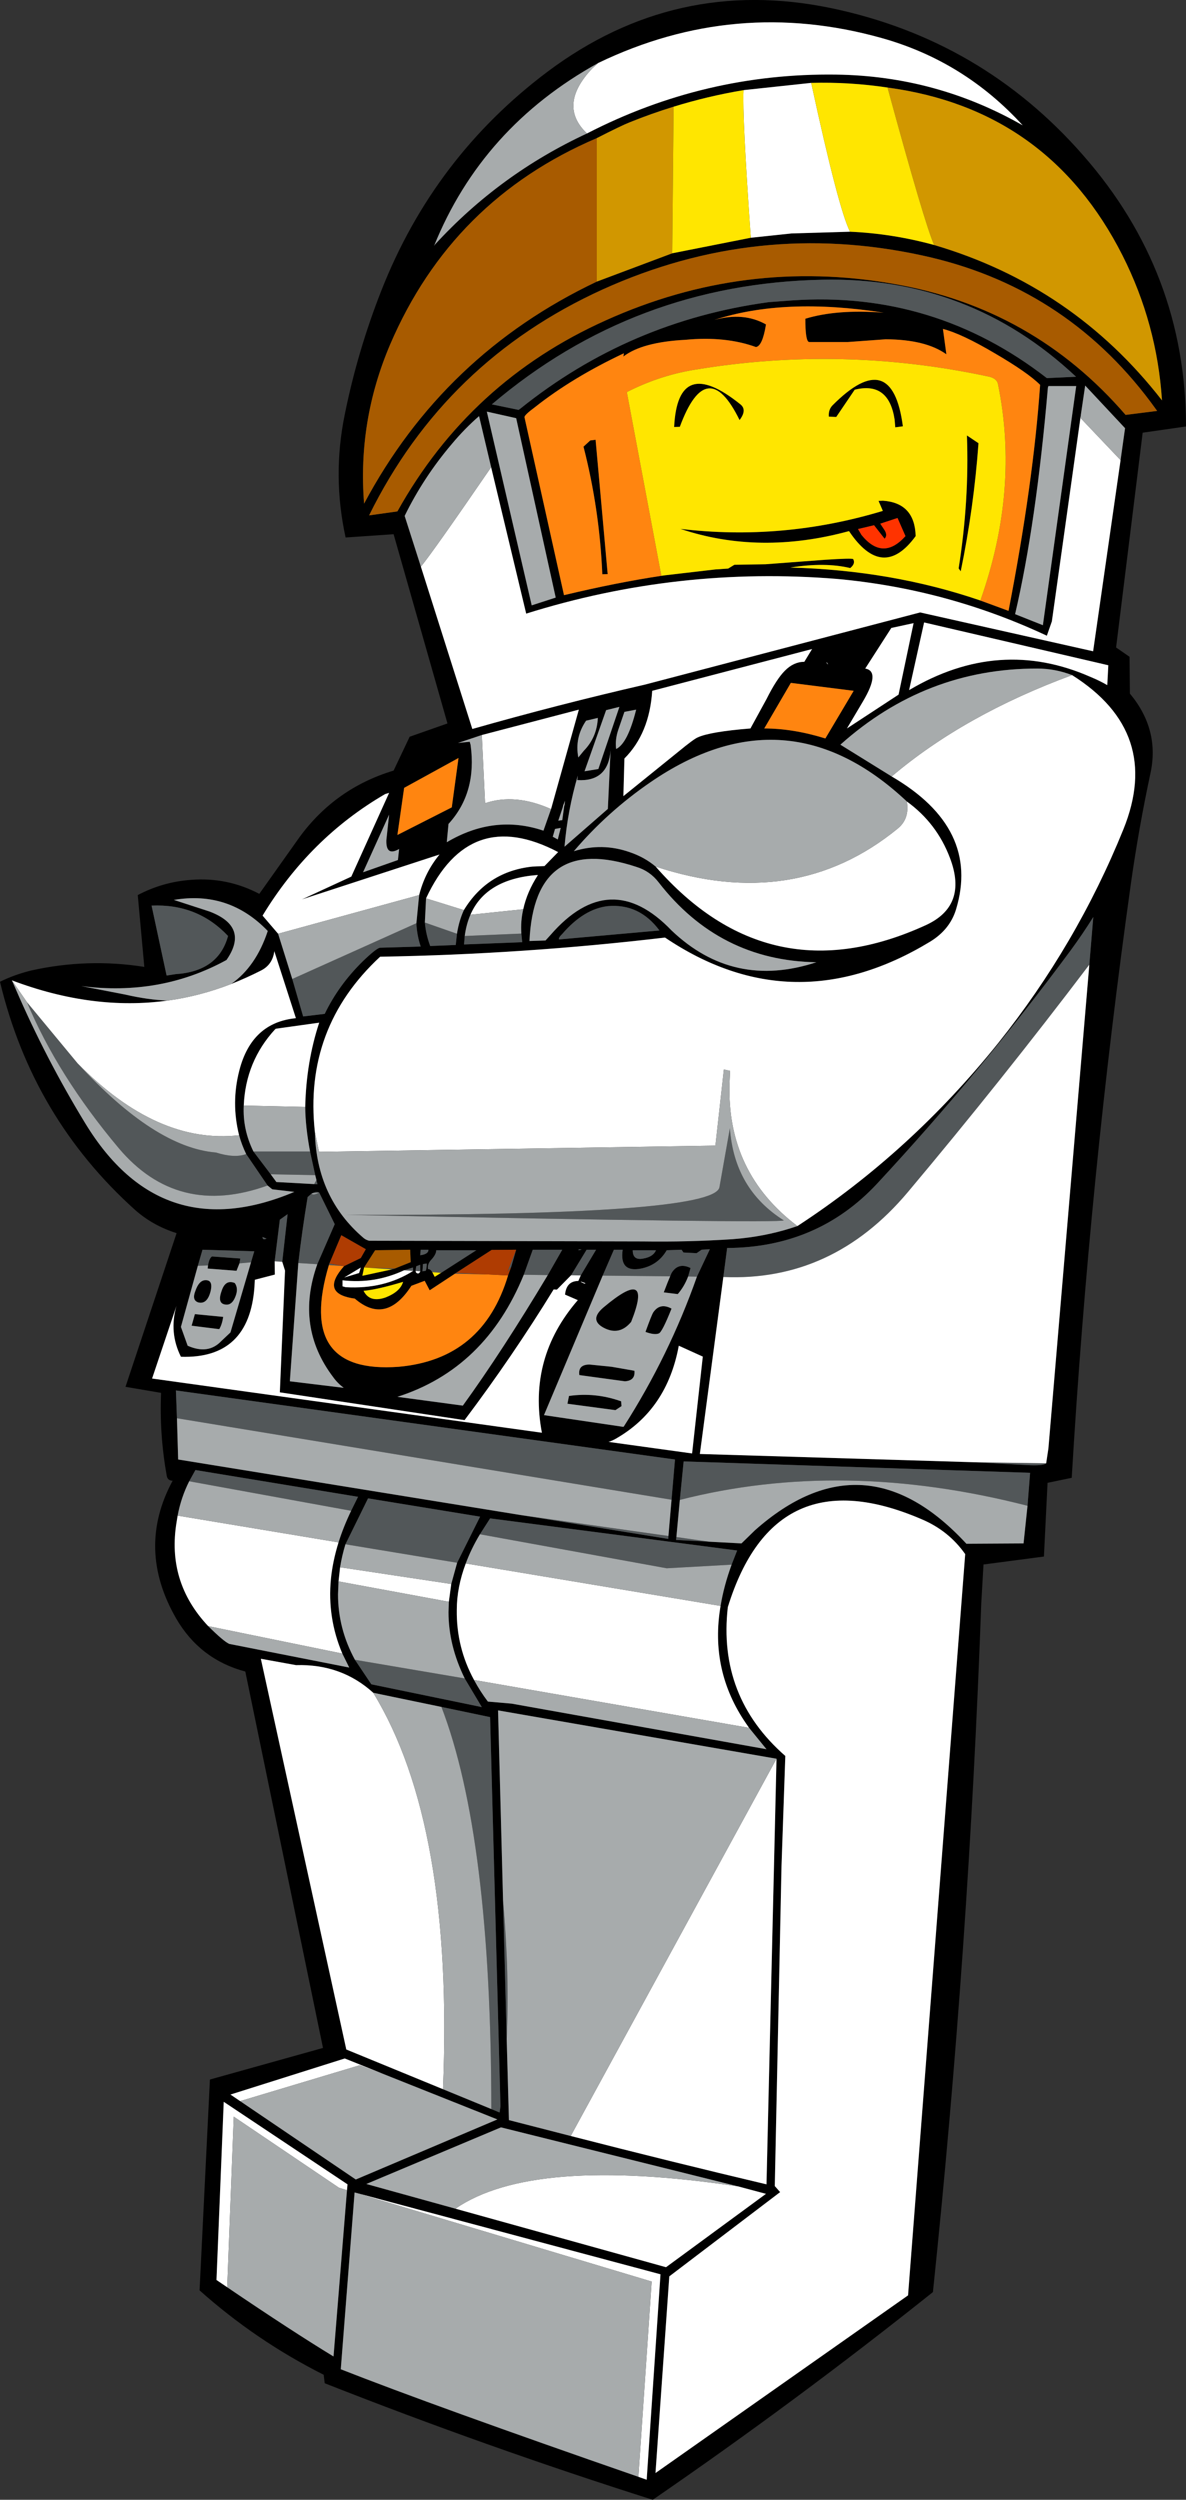 <?xml version="1.0" encoding="UTF-8" standalone="no"?>
<svg xmlns:xlink="http://www.w3.org/1999/xlink" height="723.9px" width="343.5px" xmlns="http://www.w3.org/2000/svg">
  <rect width="100%" height="100%" fill="#333333" stroke="none"/>
  <g transform="matrix(1.0, 0.0, 0.0, 1.0, 178.15, 336.3)">
    <path d="M16.95 -305.4 Q10.45 -303.4 4.15 -300.85 1.75 -299.9 -5.3 -296.3 -47.2 -278.4 -65.15 -236.55 -74.6 -214.4 -72.7 -190.45 -49.65 -233.7 -5.3 -254.75 L16.55 -262.95 39.3 -267.45 51.1 -268.7 68.05 -269.2 Q80.35 -268.65 92.4 -265.35 132.65 -253.5 158.4 -220.35 156.95 -242.55 146.95 -262.35 125.5 -304.7 78.9 -310.95 67.9 -312.6 56.8 -312.3 L37.2 -310.2 Q26.8 -308.45 16.95 -305.4 M44.5 -248.8 L51.2 -249.3 Q92.4 -252.15 125.05 -226.8 L133.5 -227.2 Q102.6 -256.2 60.1 -255.3 5.5 -254.2 -35.7 -219.2 L-27.95 -217.6 -27.4 -218.0 Q4.1 -243.3 44.5 -248.8 M18.75 -212.7 L17.1 -212.65 Q18.15 -233.8 36.3 -219.2 38.3 -217.6 36.05 -214.65 26.6 -233.95 18.75 -212.7 M105.8 -162.4 L113.95 -159.4 Q121.15 -196.55 123.1 -224.85 119.55 -228.4 109.95 -234.0 100.4 -239.65 94.95 -241.05 L95.95 -233.7 Q89.95 -238.0 78.35 -238.05 L67.35 -237.25 56.2 -237.25 Q55.1 -237.4 55.1 -244.0 64.25 -246.8 77.8 -245.75 48.95 -250.25 28.75 -243.65 37.2 -246.0 43.7 -242.35 42.7 -236.1 40.8 -235.8 31.95 -239.0 20.4 -237.9 7.85 -237.25 2.4 -233.05 L2.55 -234.0 Q-12.4 -226.95 -23.2 -218.4 -26.25 -216.15 -26.25 -215.5 L-14.8 -163.95 Q0.45 -167.6 13.4 -169.55 L14.45 -169.7 29.05 -171.4 32.75 -171.65 34.55 -172.75 43.55 -172.9 60.9 -174.2 Q68.6 -174.7 68.95 -174.4 69.7 -173.1 68.1 -171.8 60.85 -173.55 50.75 -171.95 80.25 -171.15 105.8 -162.4 M101.9 -210.2 L105.25 -207.95 Q103.9 -189.25 100.1 -170.85 L99.5 -171.7 Q102.6 -191.3 101.9 -210.2 M61.9 -215.65 Q61.75 -217.65 62.95 -218.9 80.25 -236.3 83.35 -212.85 L81.15 -212.55 80.95 -214.85 Q79.25 -225.9 69.4 -223.45 L64.05 -215.55 61.9 -215.65 M125.5 -224.5 L125.35 -224.05 Q121.95 -184.55 115.85 -158.45 L123.9 -155.25 133.55 -224.5 125.5 -224.5 M134.9 -216.2 L126.5 -156.35 125.05 -152.2 Q96.15 -165.75 64.3 -168.65 18.25 -172.4 -25.75 -158.6 L-35.9 -201.0 -39.4 -215.8 Q-43.6 -212.15 -47.35 -207.65 -55.5 -198.05 -60.95 -186.9 L-56.25 -172.2 -41.35 -125.2 Q-16.4 -132.3 8.65 -138.05 L88.35 -158.95 138.45 -147.7 146.4 -203.05 147.7 -212.3 136.15 -224.65 134.9 -216.2 M147.85 -216.15 L157.0 -217.3 155.1 -219.9 Q129.95 -253.5 88.85 -262.35 41.1 -272.7 -3.55 -252.5 -49.2 -231.75 -71.25 -187.05 L-63.05 -188.2 Q-42.05 -225.9 -2.65 -243.55 37.5 -261.65 80.65 -254.1 121.1 -247.15 147.85 -216.15 M-8.15 -297.65 Q25.9 -315.2 64.0 -314.7 93.05 -314.3 118.05 -300.0 101.1 -318.6 77.15 -325.3 34.75 -337.15 -4.9 -318.05 -38.55 -299.45 -52.45 -265.05 L-52.2 -265.45 Q-33.45 -285.9 -8.15 -297.65 M62.55 -333.95 Q106.2 -324.85 135.5 -291.4 165.3 -257.5 165.35 -212.8 L152.8 -211.0 145.1 -148.8 149.0 -146.1 149.1 -135.45 Q157.8 -125.0 155.05 -112.35 151.7 -96.7 149.45 -80.85 137.4 4.9 132.25 91.65 L125.25 93.1 124.2 114.45 106.7 116.75 106.05 128.05 Q102.45 228.05 92.05 327.45 52.6 358.95 10.9 387.6 -37.15 372.35 -84.1 353.85 L-84.4 351.4 Q-104.05 341.5 -120.35 326.95 L-117.35 265.9 -84.6 256.75 -107.1 147.75 Q-120.25 144.25 -127.15 132.35 -138.75 112.15 -128.15 92.5 -129.6 92.45 -129.85 91.1 -132.0 79.15 -131.5 67.05 L-141.8 65.3 -127.0 20.8 Q-133.85 18.65 -139.0 14.1 -168.75 -12.65 -178.15 -52.0 -174.0 -54.05 -169.15 -55.25 -152.8 -58.9 -136.35 -56.3 L-138.25 -77.1 Q-131.05 -80.9 -122.9 -81.5 -112.35 -82.35 -103.05 -77.45 L-91.45 -93.8 Q-81.05 -108.05 -64.15 -113.15 L-59.5 -122.95 -48.55 -126.8 -64.15 -181.6 -78.05 -180.65 Q-81.95 -198.45 -78.3 -216.25 -74.6 -234.6 -67.7 -252.15 -52.5 -290.8 -19.55 -315.55 17.5 -343.3 62.55 -333.95 M84.1 -181.05 L81.8 -186.3 76.8 -184.65 77.8 -183.15 Q79.1 -181.35 78.05 -180.3 L75.0 -184.2 70.35 -183.1 71.35 -181.4 Q77.55 -173.75 84.1 -181.05 M132.35 -140.8 Q127.4 -142.7 122.3 -142.7 89.95 -142.75 65.25 -120.65 L80.1 -111.45 Q105.85 -96.45 98.75 -72.95 96.95 -67.05 91.15 -63.55 51.7 -39.7 14.45 -64.8 -26.6 -59.95 -68.05 -59.25 -90.25 -38.65 -86.95 -8.5 -86.5 10.55 -72.85 22.2 -72.2 22.75 -71.25 23.0 L8.0 23.2 Q21.1 23.4 34.05 22.55 L36.75 22.3 Q45.1 21.4 52.8 18.75 85.6 -2.65 111.0 -34.3 133.65 -62.65 147.2 -96.1 158.6 -124.25 132.35 -140.8 M82.1 -135.15 L86.45 -155.85 80.0 -154.45 72.45 -142.7 Q76.95 -141.9 71.8 -133.2 L67.15 -125.35 82.1 -135.15 M142.55 -137.9 L142.85 -143.65 89.5 -156.05 85.15 -136.45 Q111.25 -151.95 137.75 -140.25 140.2 -139.25 142.55 -137.9 M76.3 -191.25 L77.6 -191.3 Q86.8 -190.65 87.05 -181.05 77.5 -167.95 67.75 -182.5 41.9 -175.45 18.9 -183.15 48.55 -179.6 77.55 -188.35 L76.3 -191.25 M2.7 -130.15 L0.95 -125.05 Q-0.05 -122.15 0.3 -119.4 3.65 -121.0 6.1 -130.8 L2.7 -130.15 M61.35 -144.45 L61.2 -144.4 Q62.1 -143.35 61.35 -144.45 M2.7 -116.65 L2.4 -105.75 18.3 -118.6 Q22.8 -122.3 23.9 -122.75 27.45 -124.4 39.2 -125.35 L43.85 -133.85 Q46.75 -139.65 49.15 -142.05 51.7 -144.65 54.8 -144.65 L57.05 -148.35 10.75 -136.25 Q9.95 -123.9 2.7 -116.65 M50.9 -138.55 L43.2 -125.35 Q51.55 -125.35 60.9 -122.45 L69.1 -136.25 50.9 -138.55 M84.5 -104.2 Q49.7 -136.9 10.2 -109.75 -2.25 -101.2 -11.95 -89.8 -3.75 -92.35 4.3 -89.5 8.55 -88.05 11.75 -85.35 44.65 -47.7 89.9 -68.35 102.25 -73.95 97.0 -87.8 93.2 -97.9 84.5 -104.2 M12.6 -80.8 Q10.1 -84.05 6.2 -85.25 -23.35 -95.05 -24.8 -63.8 L-20.15 -63.95 -18.7 -65.55 Q-1.45 -85.4 16.35 -66.85 34.3 -49.75 58.3 -57.65 30.2 -58.1 12.6 -80.8 M137.35 -56.95 L138.5 -70.75 Q135.45 -65.85 131.85 -60.95 105.8 -25.75 75.9 6.45 58.7 24.95 32.45 25.1 L31.35 33.5 24.55 84.75 104.2 87.15 119.05 87.95 Q124.05 88.25 124.85 87.45 L125.5 83.15 137.35 -56.95 M23.7 33.4 L27.45 25.45 25.05 25.6 23.6 26.6 19.8 26.4 19.25 25.6 14.95 25.75 Q12.45 30.05 7.55 31.05 1.2 32.3 2.2 25.6 L-0.35 25.6 -3.6 33.1 -20.6 73.5 2.4 76.9 2.55 76.75 Q15.65 56.25 23.7 33.4 M15.95 33.3 L16.35 32.35 Q18.3 29.15 21.85 30.9 L21.15 33.35 Q20.05 36.25 18.15 38.45 L14.1 37.95 Q15.35 34.65 15.95 33.3 M5.1 25.75 Q5.1 28.8 8.2 28.15 11.05 27.65 11.85 25.75 L5.1 25.75 M11.05 43.75 Q13.0 40.85 16.35 42.65 13.6 49.55 12.65 49.85 11.4 50.35 8.8 49.4 10.55 44.55 11.05 43.75 M1.85 70.9 L0.1 72.05 -13.8 70.2 -13.35 67.95 Q-5.7 66.85 1.75 69.5 L1.85 70.9 M5.6 60.65 Q5.9 63.5 2.85 63.7 L-10.35 61.9 Q-10.8 58.85 -7.4 58.85 L-1.0 59.5 5.6 60.65 M16.35 98.0 L17.35 86.35 -127.2 66.35 -126.9 74.4 -126.55 86.35 -27.25 102.45 15.4 109.35 15.45 108.5 16.35 98.0 M119.45 99.75 L120.2 90.2 19.85 86.9 18.75 98.05 17.75 108.8 17.65 109.65 27.2 110.15 36.6 110.65 40.5 106.85 Q72.2 78.75 101.75 110.75 L118.3 110.65 119.45 99.75 M25.4 56.55 L18.45 53.4 Q15.05 71.85 0.25 80.3 -0.75 80.9 -1.9 81.25 L22.3 84.6 25.4 56.55 M33.75 116.8 L35.35 112.7 -36.2 103.4 -39.15 108.0 Q-41.7 112.25 -43.25 116.45 -45.85 123.35 -45.85 129.9 -46.0 140.75 -40.85 150.2 -39.15 153.4 -36.85 156.45 L-29.95 157.05 43.85 170.25 38.8 164.05 38.0 162.9 Q27.35 147.45 30.55 128.75 31.5 122.95 33.75 116.8 M49.3 172.2 L48.2 204.05 46.25 296.75 47.8 298.5 15.7 322.9 11.7 379.85 84.85 328.4 101.4 113.75 Q96.65 107.0 88.9 103.7 46.2 85.25 32.65 129.1 29.7 155.05 49.3 172.2 M6.75 380.95 L9.15 381.8 13.15 322.3 -75.45 298.6 -79.45 349.8 Q-52.2 360.5 6.75 380.95 M-46.25 303.3 L14.75 320.25 43.7 299.0 35.65 296.85 -33.05 279.75 -72.05 296.15 -46.25 303.3 M-12.85 282.25 Q16.75 289.85 43.85 296.25 L46.75 173.0 -33.9 159.0 -32.45 214.05 -31.4 254.1 -30.75 277.65 -12.85 282.25 M-7.2 -208.75 L-5.65 -208.95 -2.15 -170.05 -3.7 -170.0 Q-4.5 -188.85 -9.15 -206.95 L-7.2 -208.75 M-28.65 -215.2 L-37.15 -217.1 -24.15 -161.0 -17.2 -163.25 -28.65 -215.2 M-129.55 -46.55 Q-151.25 -43.55 -174.7 -52.4 L-173.65 -50.0 Q-164.95 -29.85 -153.45 -11.0 -131.45 25.1 -92.9 8.85 L-99.3 8.1 -100.65 7.0 -106.85 -2.1 Q-108.15 -4.8 -108.9 -7.55 -111.25 -16.9 -108.85 -26.25 -105.3 -40.2 -92.45 -41.45 L-98.7 -60.85 Q-99.2 -56.9 -102.65 -55.2 -106.9 -53.05 -111.2 -51.35 -104.0 -56.4 -100.6 -66.7 -111.85 -78.4 -127.8 -75.7 L-117.5 -72.35 Q-105.85 -67.95 -112.55 -58.3 -131.7 -47.8 -154.6 -50.75 L-141.95 -48.3 Q-135.25 -46.75 -129.55 -46.55 M-47.3 -102.5 L-45.35 -116.8 -61.1 -108.15 -63.05 -94.5 -47.3 -102.5 M-38.6 -123.45 L-45.5 -121.15 -42.1 -121.5 -41.85 -120.6 Q-39.95 -106.75 -48.25 -97.7 L-48.75 -92.4 Q-35.05 -100.55 -20.75 -95.75 L-18.55 -102.0 -10.5 -130.8 -38.6 -123.45 M-56.75 -77.1 Q-55.1 -83.7 -50.85 -88.85 L-90.7 -75.85 -76.4 -82.45 -65.45 -106.7 -66.6 -106.35 Q-88.45 -93.65 -102.1 -71.15 L-97.6 -65.9 -93.5 -52.8 -90.35 -41.95 -84.1 -42.7 Q-80.05 -51.1 -73.0 -58.0 -69.3 -61.55 -68.15 -61.85 L-56.3 -62.2 Q-57.4 -65.45 -57.55 -68.95 L-56.75 -77.1 M-5.0 -128.4 L-8.4 -127.6 Q-11.75 -122.7 -10.65 -116.95 L-9.05 -118.9 Q-5.25 -122.8 -5.0 -128.4 M-1.3 -119.05 Q-2.0 -109.85 -10.95 -110.4 L-10.8 -111.7 Q-13.75 -101.65 -14.65 -91.1 L-2.1 -102.05 -1.3 -119.05 M-14.7 -103.15 L-14.5 -104.45 -15.25 -102.25 -16.45 -98.65 -15.3 -98.8 -14.7 -103.15 M-8.85 -112.95 L-4.85 -113.6 1.25 -131.6 -2.6 -130.65 -8.85 -112.95 M-134.25 -74.05 L-129.9 -53.8 -127.3 -54.2 Q-114.9 -55.0 -112.1 -65.25 -120.95 -74.65 -134.25 -74.05 M-89.75 -15.75 Q-89.45 -28.8 -85.7 -40.15 L-98.25 -38.4 -98.5 -38.2 Q-107.0 -28.95 -107.55 -16.15 -107.9 -9.25 -104.75 -2.85 L-99.75 3.75 -98.1 6.0 -87.15 6.6 -86.2 6.65 -86.5 5.4 -86.85 4.0 -88.35 -2.85 Q-89.7 -10.05 -89.75 -15.75 M-18.05 -94.0 L-16.6 -93.2 -15.75 -96.55 -17.4 -96.25 -18.05 -94.0 M-43.8 -72.75 Q-37.0 -83.95 -23.95 -85.35 L-20.45 -85.5 -16.5 -89.55 Q-42.2 -103.05 -54.75 -76.15 L-55.1 -69.15 Q-54.8 -65.7 -53.55 -62.35 L-46.15 -62.65 -45.8 -65.9 Q-45.2 -69.7 -43.8 -72.75 M-26.6 -73.0 Q-25.5 -78.05 -22.35 -82.9 L-22.7 -82.9 Q-37.45 -81.7 -41.9 -71.4 -43.1 -68.65 -43.55 -65.25 L-43.75 -62.8 -26.9 -63.45 -27.15 -65.95 Q-27.4 -69.55 -26.6 -73.0 M-15.3 -65.85 Q-16.45 -64.75 -16.25 -64.25 L12.85 -66.85 Q7.0 -74.7 -2.1 -73.9 -9.05 -73.1 -15.3 -65.85 M-62.9 -87.25 L-62.55 -90.45 Q-66.4 -88.2 -66.25 -93.0 L-65.45 -100.4 -73.0 -83.7 -62.9 -87.25 M-28.65 25.6 L-35.75 25.65 -46.05 32.3 -46.4 32.55 -53.7 37.35 -55.15 34.6 -59.0 36.05 Q-66.4 47.5 -75.4 39.75 L-76.4 39.6 Q-85.25 37.95 -78.5 30.35 L-73.65 28.0 -72.2 25.45 -79.3 21.4 -82.75 29.6 -82.9 30.05 Q-92.35 61.7 -62.65 59.5 -38.25 57.3 -31.0 33.05 L-30.1 30.6 -28.65 25.6 M-19.5 32.95 L-15.3 25.6 -23.85 25.6 -26.45 32.85 Q-37.55 60.05 -63.05 68.2 L-44.1 70.75 Q-32.7 55.0 -19.5 32.95 M-8.7 35.25 Q-10.5 34.55 -9.7 35.05 -8.4 35.7 -8.7 35.25 M-9.95 33.05 L-5.5 25.6 -8.25 25.6 -12.75 33.0 -16.85 37.15 -17.8 37.1 Q-29.65 56.4 -43.6 74.95 L-97.1 66.9 -95.6 31.65 -96.4 29.1 -94.85 15.3 -97.1 16.9 -98.6 28.95 -98.55 32.8 -104.35 34.3 -104.45 36.35 Q-105.95 57.25 -125.75 56.6 -129.25 49.6 -127.05 41.9 L-134.1 62.9 -21.2 78.6 Q-25.3 56.95 -10.8 40.2 L-14.5 38.6 Q-14.1 34.65 -10.65 34.65 L-9.95 33.05 M-3.3 48.2 Q-7.6 45.9 -3.35 42.3 11.15 30.1 4.65 46.5 1.25 50.6 -3.3 48.2 M-64.65 31.3 L-63.8 31.05 -59.2 29.2 -59.35 25.6 -69.5 25.75 -72.7 30.75 -73.2 33.15 -64.65 31.3 M-10.65 25.75 L-9.7 25.6 Q-10.5 25.25 -10.65 25.75 M-61.1 31.55 Q-69.7 35.55 -78.95 34.45 L-78.95 36.2 -78.05 36.45 Q-67.0 37.1 -58.5 31.75 L-58.55 30.75 -61.1 31.55 M-73.65 30.75 L-78.45 33.65 -74.15 32.35 -73.65 30.75 M-72.85 37.5 Q-71.1 41.0 -66.55 39.45 -62.25 37.8 -61.4 34.9 -68.85 37.15 -72.85 37.5 M-50.4 32.3 L-40.2 25.75 -51.8 25.75 Q-51.8 26.85 -53.05 28.3 -54.4 29.6 -54.2 31.2 -53.45 31.2 -52.95 32.1 L-52.25 33.45 -50.4 32.3 M-54.55 29.6 L-55.65 29.75 -55.8 31.85 -54.85 31.7 Q-54.55 31.05 -54.55 29.6 M-56.4 31.85 L-56.45 29.95 -57.6 30.4 -57.8 31.75 -57.65 32.2 Q-56.9 32.9 -56.4 31.85 M-56.3 25.6 L-56.45 27.2 Q-54.05 26.9 -54.05 25.6 L-56.3 25.6 M-87.9 9.35 L-89.05 10.35 Q-90.65 20.0 -91.75 29.45 L-94.2 63.7 -78.6 65.6 Q-80.4 64.25 -81.65 62.5 -92.7 47.9 -86.25 29.8 L-81.2 18.2 -85.7 9.05 Q-86.65 8.6 -87.8 9.3 L-87.9 9.35 M-105.45 29.25 L-104.5 26.05 -119.5 25.6 -120.85 30.25 -125.75 47.95 -123.8 53.4 Q-117.85 56.05 -114.05 52.05 L-111.4 49.55 -105.45 29.25 M-117.9 30.15 Q-117.55 28.05 -116.75 27.55 L-108.55 28.15 -108.8 29.55 -109.65 31.7 -118.0 31.05 -117.9 30.15 M-117.2 37.8 Q-118.2 41.5 -120.75 40.85 -122.65 40.2 -121.55 37.5 -120.6 34.75 -119.0 34.45 -116.25 34.1 -117.2 37.8 M-113.5 45.05 Q-113.85 47.3 -114.65 48.6 L-122.65 47.6 -121.7 44.25 -113.5 45.05 M-112.7 41.5 Q-115.3 41.3 -114.0 37.65 -112.9 34.1 -110.15 35.25 -109.0 36.85 -110.0 39.25 -110.95 41.65 -112.7 41.5 M-76.45 101.2 L-74.45 97.15 -121.55 89.4 -123.35 92.65 Q-125.7 97.3 -126.7 102.6 L-127.0 104.45 Q-129.9 121.8 -117.85 134.6 -113.35 139.05 -111.75 139.75 L-77.0 146.6 -79.0 142.55 Q-83.4 132.15 -82.3 120.9 -81.8 115.85 -80.1 110.35 -78.7 105.9 -76.45 101.2 M-102.1 21.9 Q-102.15 22.9 -100.95 22.4 L-102.1 21.9 M-70.05 153.9 Q-79.3 145.5 -92.4 145.9 L-102.6 144.05 -77.85 257.2 -49.85 268.7 -35.85 274.45 -33.45 275.45 -33.2 273.65 -36.2 160.95 -50.3 158.0 -70.05 153.9 M-47.45 122.4 L-45.75 116.25 -39.1 102.9 -71.55 97.6 -78.1 110.9 Q-79.1 114.15 -79.65 117.55 L-80.1 121.65 -80.25 125.4 Q-80.25 135.35 -75.35 144.35 L-70.6 151.45 -38.6 158.05 -43.55 149.75 Q-48.25 140.2 -48.25 130.55 L-48.15 127.55 -47.45 122.4 M-66.1 264.7 L-78.3 259.8 -111.4 270.25 -108.6 272.15 -75.1 294.85 -34.1 277.45 -66.1 264.7 M-77.65 297.95 L-77.5 296.25 -113.35 272.35 -115.45 323.95 -112.35 326.05 Q-93.7 338.7 -81.55 346.1 L-77.65 297.95" fill="#000000" fill-rule="evenodd" stroke="none"/>
    <path d="M44.5 -248.8 Q4.1 -243.3 -27.4 -218.0 L-27.95 -217.6 -35.7 -219.2 Q5.5 -254.2 60.1 -255.3 102.6 -256.2 133.5 -227.2 L125.05 -226.8 Q92.4 -252.15 51.2 -249.3 L44.5 -248.8 M31.35 33.5 L32.45 25.1 Q58.7 24.95 75.9 6.45 105.8 -25.75 131.85 -60.95 135.45 -65.85 138.5 -70.75 L137.35 -56.95 Q111.85 -23.3 84.8 8.9 62.95 34.9 31.35 33.5 M124.85 87.45 Q124.05 88.25 119.05 87.95 L104.2 87.15 124.85 87.45 M-3.6 33.1 L-0.35 25.6 2.2 25.6 Q1.2 32.3 7.55 31.05 12.45 30.05 14.95 25.75 L19.25 25.6 19.8 26.4 23.6 26.6 25.05 25.6 27.45 25.45 23.7 33.4 21.15 33.35 21.85 30.9 Q18.3 29.15 16.35 32.35 L15.95 33.3 -3.6 33.1 M5.1 25.75 L11.85 25.75 Q11.05 27.65 8.2 28.15 5.1 28.8 5.1 25.75 M-126.9 74.4 L-127.2 66.35 17.35 86.35 16.35 98.0 -126.9 74.4 M15.45 108.5 L15.4 109.35 -27.25 102.45 15.45 108.5 M18.75 98.05 L19.85 86.9 120.2 90.2 119.45 99.75 Q65.85 86.0 18.75 98.05 M27.2 110.15 L17.65 109.65 17.75 108.8 27.2 110.15 M33.75 116.8 L14.95 117.85 -39.15 108.0 -36.2 103.4 35.35 112.7 33.75 116.8 M-31.4 254.1 L-32.45 214.05 Q-30.55 235.5 -31.4 254.1 M30.2 7.6 L33.25 -9.6 Q34.5 8.05 48.85 17.1 48.0 18.05 -78.0 15.5 28.1 15.75 30.2 7.6 M-170.35 -46.1 L-155.65 -28.35 Q-133.3 -4.0 -115.6 -2.55 -110.2 -0.85 -106.85 -2.1 L-100.65 7.0 Q-126.7 16.4 -143.75 -3.8 -161.5 -24.95 -170.35 -46.1 M-57.55 -68.95 Q-57.4 -65.45 -56.3 -62.2 L-68.15 -61.85 Q-69.3 -61.55 -73.0 -58.0 -80.05 -51.1 -84.1 -42.7 L-90.35 -41.95 -93.5 -52.8 -57.55 -68.95 M-134.25 -74.05 Q-120.95 -74.65 -112.1 -65.25 -114.9 -55.0 -127.3 -54.2 L-129.9 -53.8 -134.25 -74.05 M-88.35 -2.85 L-86.85 4.0 -99.75 3.75 -104.75 -2.85 -88.35 -2.85 M-86.5 5.4 L-86.2 6.65 -87.15 6.6 -86.5 5.4 M-45.8 -65.9 L-46.15 -62.65 -53.55 -62.35 Q-54.8 -65.7 -55.1 -69.15 L-45.8 -65.9 M-27.15 -65.95 L-26.9 -63.45 -43.75 -62.8 -43.55 -65.25 -27.15 -65.95 M-15.3 -65.85 Q-9.05 -73.1 -2.1 -73.9 7.0 -74.7 12.85 -66.85 L-16.25 -64.25 Q-16.45 -64.75 -15.3 -65.85 M-28.65 25.6 L-30.1 30.6 -31.2 32.05 -28.65 25.6 M-82.9 30.05 L-82.75 29.6 -78.5 30.35 -82.9 30.05 M-46.4 32.55 L-46.05 32.3 -36.9 32.75 -46.4 32.55 M-26.45 32.85 L-23.85 25.6 -15.3 25.6 -19.5 32.95 -26.45 32.85 M-12.75 33.0 L-8.25 25.6 -5.5 25.6 -9.95 33.05 -12.75 33.0 M-98.6 28.95 L-97.1 16.9 -94.85 15.3 -96.4 29.1 -98.6 28.95 M-10.65 25.75 Q-10.5 25.25 -9.7 25.6 L-10.65 25.75 M-63.8 31.05 L-64.65 31.3 -71.85 30.8 -63.8 31.05 M-61.1 31.55 L-58.55 30.75 -58.5 31.75 -61.1 31.55 M-54.55 29.6 Q-54.55 31.05 -54.85 31.7 L-55.8 31.85 -55.65 29.75 -54.55 29.6 M-52.95 32.1 Q-53.45 31.2 -54.2 31.2 -54.4 29.6 -53.05 28.3 -51.8 26.85 -51.8 25.75 L-40.2 25.75 -50.4 32.3 -52.95 32.1 M-57.8 31.75 L-57.6 30.4 -56.45 29.95 -56.4 31.85 -57.8 31.75 M-56.3 25.6 L-54.05 25.6 Q-54.05 26.9 -56.45 27.2 L-56.3 25.6 M-91.75 29.45 Q-90.65 20.0 -89.05 10.35 L-87.9 9.35 Q-87.5 9.95 -85.7 9.05 L-87.8 9.3 Q-86.65 8.6 -85.7 9.05 L-81.2 18.2 -86.25 29.8 -91.75 29.45 M-105.45 29.25 L-108.8 29.55 -108.55 28.15 -116.75 27.55 Q-117.55 28.05 -117.9 30.15 L-120.85 30.25 -119.5 25.6 -104.5 26.05 -105.45 29.25 M-102.1 21.9 L-100.95 22.4 Q-102.15 22.9 -102.1 21.9 M-123.35 92.65 L-121.55 89.4 -74.45 97.15 -76.45 101.2 -123.35 92.65 M-50.3 158.0 L-36.2 160.95 -33.2 273.65 -33.45 275.45 -35.85 274.45 -35.85 274.4 Q-35.9 195.45 -50.3 158.0 M-43.55 149.75 L-38.6 158.05 -70.6 151.45 -75.35 144.35 -43.55 149.75 M-78.1 110.9 L-71.55 97.6 -39.1 102.9 -45.75 116.25 -78.1 110.9" fill="#525759" fill-rule="evenodd" stroke="none"/>
    <path d="M37.2 -310.2 L56.8 -312.3 Q64.75 -275.6 68.05 -269.2 L51.1 -268.7 39.3 -267.45 Q36.8 -302.9 37.2 -310.2 M134.9 -216.2 L134.85 -215.2 146.4 -203.05 138.45 -147.7 88.35 -158.95 8.65 -138.05 Q-16.4 -132.3 -41.35 -125.2 L-56.25 -172.2 Q-52.5 -176.8 -35.9 -201.0 L-25.75 -158.6 Q18.25 -172.4 64.3 -168.65 96.15 -165.75 125.05 -152.2 L126.5 -156.35 134.9 -216.2 M-4.9 -318.05 Q34.75 -337.15 77.15 -325.3 101.1 -318.6 118.05 -300.0 93.05 -314.3 64.0 -314.7 25.9 -315.2 -8.15 -297.65 -16.7 -305.8 -6.65 -316.45 L-4.9 -318.05 M132.35 -140.8 Q158.6 -124.25 147.2 -96.1 133.65 -62.65 111.0 -34.3 85.6 -2.65 52.8 18.75 32.3 3.25 33.15 -22.65 L33.3 -26.2 31.5 -26.6 29.05 -4.55 -85.75 -2.75 -86.95 -8.5 Q-90.25 -38.65 -68.05 -59.25 -26.6 -59.95 14.45 -64.8 51.7 -39.7 91.15 -63.55 96.95 -67.05 98.75 -72.95 105.85 -96.45 80.1 -111.45 101.15 -129.3 132.35 -140.8 M142.55 -137.9 Q140.2 -139.25 137.75 -140.25 111.25 -151.95 85.15 -136.45 L89.5 -156.05 142.85 -143.65 142.55 -137.9 M82.1 -135.15 L67.15 -125.35 71.8 -133.2 Q76.95 -141.9 72.45 -142.7 L80.0 -154.45 86.45 -155.85 82.1 -135.15 M2.7 -116.65 Q9.95 -123.9 10.75 -136.25 L57.05 -148.35 54.8 -144.65 Q51.7 -144.65 49.15 -142.05 46.75 -139.65 43.85 -133.85 L39.2 -125.35 Q27.45 -124.4 23.9 -122.75 22.8 -122.3 18.3 -118.6 L2.4 -105.75 2.7 -116.65 M61.35 -144.45 Q62.1 -143.35 61.2 -144.4 L61.35 -144.45 M84.5 -104.2 Q93.2 -97.9 97.0 -87.8 102.25 -73.95 89.9 -68.35 44.65 -47.7 11.75 -85.35 52.1 -72.05 81.85 -96.35 85.35 -99.2 84.5 -104.2 M137.35 -56.95 L125.5 83.15 124.85 87.45 104.2 87.15 24.55 84.75 31.35 33.5 Q62.95 34.9 84.8 8.9 111.85 -23.3 137.35 -56.95 M25.4 56.55 L22.3 84.6 -1.9 81.25 Q-0.75 80.9 0.25 80.3 15.05 71.85 18.45 53.4 L25.4 56.55 M-43.25 116.45 L30.55 128.75 Q27.35 147.45 38.0 162.9 L38.8 164.05 -40.85 150.2 Q-46.0 140.75 -45.85 129.9 -45.85 123.35 -43.25 116.45 M49.3 172.2 Q29.7 155.05 32.65 129.1 46.2 85.25 88.9 103.7 96.65 107.0 101.4 113.75 L84.85 328.4 11.7 379.85 15.7 322.9 47.8 298.5 46.25 296.75 48.2 204.05 49.3 172.2 M-75.45 298.6 L13.15 322.3 9.15 381.8 6.75 380.95 10.6 324.4 -75.45 298.6 M35.65 296.85 L43.7 299.0 14.75 320.25 -46.25 303.3 Q-23.95 287.95 35.65 296.85 M46.75 173.0 L43.85 296.25 Q16.75 289.85 -12.85 282.25 L46.75 173.0 M-173.65 -50.0 L-174.7 -52.4 Q-151.25 -43.55 -129.55 -46.55 -120.2 -47.85 -111.2 -51.35 -106.9 -53.05 -102.65 -55.2 -99.2 -56.9 -98.7 -60.85 L-92.45 -41.45 Q-105.3 -40.2 -108.85 -26.25 -111.25 -16.9 -108.9 -7.55 -132.6 -4.85 -155.65 -28.35 L-170.35 -46.1 -174.6 -52.25 -173.65 -50.0 M-38.6 -123.45 L-10.5 -130.8 -18.55 -102.0 Q-29.0 -106.65 -37.65 -103.7 L-38.6 -123.45 M-97.6 -65.9 L-102.1 -71.15 Q-88.45 -93.65 -66.6 -106.35 L-65.45 -106.7 -76.4 -82.45 -90.7 -75.85 -50.85 -88.85 Q-55.1 -83.7 -56.75 -77.1 L-97.6 -65.9 M-15.25 -102.25 L-14.5 -104.45 -14.7 -103.15 -15.25 -102.25 M-107.55 -16.15 Q-107.0 -28.95 -98.5 -38.2 L-98.25 -38.4 -85.7 -40.15 Q-89.45 -28.8 -89.75 -15.75 L-107.55 -16.15 M-54.75 -76.15 Q-42.2 -103.05 -16.5 -89.55 L-20.45 -85.5 -23.95 -85.35 Q-37.0 -83.95 -43.8 -72.75 L-54.75 -76.15 M-41.9 -71.4 Q-37.45 -81.7 -22.7 -82.9 L-22.35 -82.9 Q-25.5 -78.05 -26.6 -73.0 L-41.9 -71.4 M-8.7 35.25 Q-8.4 35.7 -9.7 35.05 -10.5 34.55 -8.7 35.25 M-9.95 33.05 L-10.65 34.65 Q-14.1 34.65 -14.5 38.6 L-10.8 40.2 Q-25.3 56.95 -21.2 78.6 L-134.1 62.9 -127.05 41.9 Q-129.25 49.6 -125.75 56.6 -105.95 57.25 -104.45 36.35 L-104.35 34.3 -98.55 32.8 -98.6 28.95 -96.4 29.1 -95.6 31.65 -97.1 66.9 -43.6 74.95 Q-29.65 56.4 -17.8 37.1 L-16.85 37.15 -12.75 33.0 -9.95 33.05 M-58.5 31.75 Q-67.0 37.1 -78.05 36.45 L-78.95 36.2 -78.95 34.45 Q-69.7 35.55 -61.1 31.55 L-58.5 31.75 M-73.65 30.75 L-74.15 32.35 -78.45 33.65 -73.65 30.75 M-56.4 31.85 Q-56.9 32.9 -57.65 32.2 L-57.8 31.75 -56.4 31.85 M-80.1 110.35 Q-81.8 115.85 -82.3 120.9 -83.4 132.15 -79.0 142.55 L-117.85 134.6 Q-129.9 121.8 -127.0 104.45 L-126.7 102.6 -80.1 110.35 M-49.85 268.7 L-77.85 257.2 -102.6 144.05 -92.4 145.9 Q-79.3 145.5 -70.05 153.9 -46.7 192.1 -49.85 268.7 M-47.45 122.4 L-48.15 127.55 -80.1 121.65 -79.65 117.55 -47.45 122.4 M-66.1 264.7 L-73.95 261.75 -108.6 272.15 -111.4 270.25 -78.3 259.8 -66.1 264.7 M-112.35 326.05 L-115.45 323.95 -113.35 272.35 -77.5 296.25 -77.65 297.95 -79.95 297.25 -110.45 276.65 -112.35 326.05" fill="#ffffff" fill-rule="evenodd" stroke="none"/>
    <path d="M105.8 -162.4 Q117.15 -194.55 110.9 -225.05 110.6 -226.65 108.4 -227.2 65.45 -236.45 22.3 -229.1 12.5 -227.4 3.4 -222.75 L13.4 -169.55 Q0.45 -167.6 -14.8 -163.95 L-26.25 -215.5 Q-26.25 -216.15 -23.2 -218.4 -12.4 -226.95 2.55 -234.0 L2.4 -233.05 Q7.85 -237.25 20.4 -237.9 31.95 -239.0 40.8 -235.8 42.7 -236.1 43.7 -242.35 37.2 -246.0 28.75 -243.65 48.95 -250.25 77.8 -245.75 64.25 -246.8 55.1 -244.0 55.1 -237.4 56.2 -237.25 L67.35 -237.25 78.35 -238.05 Q89.95 -238.0 95.95 -233.7 L94.95 -241.05 Q100.4 -239.65 109.95 -234.0 119.55 -228.4 123.1 -224.85 121.15 -196.55 113.95 -159.4 L105.8 -162.4 M50.9 -138.55 L69.1 -136.25 60.9 -122.45 Q51.55 -125.35 43.2 -125.35 L50.9 -138.55 M-7.2 -208.75 L-9.15 -206.95 Q-4.5 -188.85 -3.7 -170.0 L-2.15 -170.05 -5.65 -208.95 -7.2 -208.75 M-47.3 -102.5 L-63.05 -94.5 -61.1 -108.15 -45.35 -116.8 -47.3 -102.5 M-31.0 33.05 Q-38.25 57.3 -62.65 59.5 -92.35 61.7 -82.9 30.05 L-78.5 30.35 Q-85.25 37.95 -76.4 39.6 L-75.4 39.75 Q-66.4 47.5 -59.0 36.05 L-55.15 34.6 -53.7 37.35 -46.4 32.55 -36.9 32.75 -31.0 33.05" fill="#ff8510" fill-rule="evenodd" stroke="none"/>
    <path d="M125.5 -224.5 L133.55 -224.5 123.9 -155.25 115.85 -158.45 Q121.95 -184.55 125.35 -224.05 L125.5 -224.5 M146.4 -203.05 L134.85 -215.2 134.9 -216.2 136.15 -224.65 147.7 -212.3 146.4 -203.05 M-35.9 -201.0 Q-52.5 -176.8 -56.25 -172.2 L-60.95 -186.9 Q-55.5 -198.05 -47.35 -207.65 -43.6 -212.15 -39.4 -215.8 L-35.9 -201.0 M-8.15 -297.65 Q-33.45 -285.9 -52.2 -265.45 L-52.45 -265.05 Q-38.55 -299.45 -4.9 -318.05 L-6.65 -316.45 Q-16.7 -305.8 -8.15 -297.65 M80.1 -111.45 L65.25 -120.65 Q89.95 -142.75 122.3 -142.7 127.4 -142.7 132.35 -140.8 101.15 -129.3 80.1 -111.45 M52.8 18.75 Q45.1 21.4 36.75 22.3 L34.05 22.55 Q21.1 23.4 8.0 23.2 L-71.25 23.0 Q-72.2 22.75 -72.85 22.2 -86.5 10.55 -86.95 -8.5 L-85.75 -2.75 29.05 -4.55 31.5 -26.6 33.3 -26.2 33.15 -22.65 Q32.3 3.25 52.8 18.75 M2.7 -130.15 L6.1 -130.8 Q3.65 -121.0 0.3 -119.4 -0.05 -122.15 0.95 -125.05 L2.7 -130.15 M11.75 -85.35 Q8.55 -88.05 4.3 -89.5 -3.75 -92.35 -11.95 -89.8 -2.25 -101.2 10.2 -109.75 49.7 -136.9 84.5 -104.2 85.35 -99.2 81.85 -96.35 52.1 -72.05 11.75 -85.35 M12.6 -80.8 Q30.2 -58.1 58.3 -57.65 34.3 -49.75 16.35 -66.85 -1.45 -85.4 -18.7 -65.55 L-20.15 -63.95 -24.8 -63.8 Q-23.35 -95.05 6.2 -85.25 10.1 -84.05 12.6 -80.8 M23.7 33.4 Q15.65 56.25 2.55 76.75 L2.4 76.9 -20.6 73.5 -3.6 33.1 15.95 33.3 Q15.35 34.65 14.1 37.95 L18.15 38.45 Q20.05 36.25 21.15 33.35 L23.7 33.4 M11.05 43.75 Q10.55 44.55 8.8 49.4 11.4 50.35 12.65 49.85 13.6 49.55 16.35 42.65 13.0 40.85 11.05 43.75 M5.6 60.65 L-1.0 59.5 -7.4 58.85 Q-10.8 58.85 -10.35 61.9 L2.85 63.7 Q5.9 63.5 5.6 60.65 M1.85 70.9 L1.75 69.5 Q-5.7 66.85 -13.35 67.95 L-13.8 70.2 0.1 72.05 1.85 70.9 M-126.9 74.4 L16.35 98.0 15.45 108.5 -27.25 102.45 -126.55 86.35 -126.9 74.4 M119.45 99.75 L118.3 110.65 101.75 110.75 Q72.2 78.75 40.5 106.85 L36.6 110.65 27.2 110.15 17.75 108.8 18.75 98.05 Q65.85 86.0 119.45 99.75 M-39.15 108.0 L14.95 117.85 33.75 116.8 Q31.5 122.95 30.55 128.75 L-43.25 116.45 Q-41.7 112.25 -39.15 108.0 M38.8 164.05 L43.85 170.25 -29.95 157.05 -36.85 156.45 Q-39.15 153.4 -40.85 150.2 L38.8 164.05 M6.75 380.95 Q-52.2 360.5 -79.45 349.8 L-75.45 298.6 10.6 324.4 6.75 380.95 M-46.25 303.3 L-72.05 296.15 -33.05 279.75 35.65 296.85 Q-23.95 287.95 -46.25 303.3 M-12.85 282.25 L-30.75 277.65 -31.4 254.1 Q-30.55 235.5 -32.45 214.05 L-33.9 159.0 46.75 173.0 -12.85 282.25 M30.2 7.6 Q28.1 15.75 -78.0 15.5 48.0 18.05 48.85 17.1 34.5 8.05 33.25 -9.6 L30.2 7.6 M-28.65 -215.2 L-17.2 -163.25 -24.15 -161.0 -37.15 -217.1 -28.65 -215.2 M-173.65 -50.0 L-174.6 -52.25 -170.35 -46.1 Q-161.5 -24.95 -143.75 -3.8 -126.7 16.4 -100.65 7.0 L-99.3 8.1 -92.9 8.85 Q-131.45 25.1 -153.45 -11.0 -164.95 -29.85 -173.65 -50.0 M-155.65 -28.35 Q-132.6 -4.85 -108.9 -7.55 -108.15 -4.8 -106.85 -2.1 -110.2 -0.85 -115.6 -2.55 -133.3 -4.0 -155.65 -28.35 M-111.2 -51.35 Q-120.2 -47.85 -129.55 -46.55 -135.25 -46.75 -141.95 -48.3 L-154.6 -50.75 Q-131.7 -47.8 -112.55 -58.3 -105.85 -67.95 -117.5 -72.35 L-127.8 -75.7 Q-111.85 -78.4 -100.6 -66.7 -104.0 -56.4 -111.2 -51.35 M-18.55 -102.0 L-20.75 -95.75 Q-35.05 -100.55 -48.75 -92.4 L-48.25 -97.7 Q-39.95 -106.75 -41.85 -120.6 L-42.1 -121.5 -45.5 -121.15 -38.6 -123.45 -37.65 -103.7 Q-29.0 -106.65 -18.55 -102.0 M-56.75 -77.1 L-57.55 -68.95 -93.5 -52.8 -97.6 -65.9 -56.75 -77.1 M-5.0 -128.4 Q-5.25 -122.8 -9.05 -118.9 L-10.65 -116.95 Q-11.75 -122.7 -8.4 -127.6 L-5.0 -128.4 M-1.3 -119.05 L-2.1 -102.05 -14.65 -91.1 Q-13.75 -101.65 -10.8 -111.7 L-10.95 -110.4 Q-2.0 -109.85 -1.3 -119.05 M-15.25 -102.25 L-14.7 -103.15 -15.3 -98.8 -16.45 -98.65 -15.25 -102.25 M-8.85 -112.95 L-2.6 -130.65 1.25 -131.6 -4.85 -113.6 -8.85 -112.95 M-89.75 -15.75 Q-89.7 -10.05 -88.35 -2.85 L-104.75 -2.85 Q-107.9 -9.25 -107.55 -16.15 L-89.75 -15.75 M-86.85 4.0 L-86.5 5.4 -87.15 6.6 -98.1 6.0 -99.75 3.75 -86.85 4.0 M-18.05 -94.0 L-17.4 -96.25 -15.75 -96.55 -16.6 -93.2 -18.05 -94.0 M-43.8 -72.75 Q-45.2 -69.7 -45.8 -65.9 L-55.1 -69.15 -54.75 -76.15 -43.8 -72.75 M-26.6 -73.0 Q-27.4 -69.55 -27.15 -65.95 L-43.55 -65.25 Q-43.1 -68.65 -41.9 -71.4 L-26.6 -73.0 M-62.9 -87.25 L-73.0 -83.7 -65.45 -100.4 -66.25 -93.0 Q-66.4 -88.2 -62.55 -90.45 L-62.9 -87.25 M-19.5 32.95 Q-32.7 55.0 -44.1 70.75 L-63.05 68.2 Q-37.55 60.05 -26.45 32.85 L-19.5 32.95 M-3.3 48.2 Q1.25 50.6 4.65 46.5 11.15 30.1 -3.35 42.3 -7.6 45.9 -3.3 48.2 M-87.9 9.35 L-87.8 9.3 -85.7 9.05 Q-87.5 9.95 -87.9 9.35 M-86.25 29.8 Q-92.7 47.9 -81.65 62.5 -80.4 64.25 -78.6 65.6 L-94.2 63.7 -91.75 29.45 -86.25 29.8 M-108.8 29.55 L-105.45 29.25 -111.4 49.55 -114.05 52.05 Q-117.85 56.05 -123.8 53.4 L-125.75 47.95 -120.85 30.25 -117.9 30.15 -118.0 31.05 -109.65 31.7 -108.8 29.55 M-112.7 41.5 Q-110.95 41.65 -110.0 39.25 -109.0 36.85 -110.15 35.25 -112.9 34.1 -114.0 37.65 -115.3 41.3 -112.7 41.5 M-113.5 45.05 L-121.7 44.25 -122.65 47.6 -114.65 48.6 Q-113.85 47.3 -113.5 45.05 M-117.2 37.8 Q-116.25 34.1 -119.0 34.45 -120.6 34.75 -121.55 37.5 -122.65 40.2 -120.75 40.85 -118.2 41.5 -117.2 37.8 M-76.45 101.2 Q-78.7 105.9 -80.1 110.35 L-126.7 102.6 Q-125.7 97.3 -123.35 92.65 L-76.45 101.2 M-79.0 142.55 L-77.0 146.6 -111.75 139.75 Q-113.35 139.05 -117.85 134.6 L-79.0 142.55 M-70.05 153.9 L-50.3 158.0 Q-35.9 195.45 -35.85 274.4 L-35.85 274.45 -49.85 268.7 Q-46.7 192.1 -70.05 153.9 M-45.75 116.25 L-47.45 122.4 -79.65 117.55 Q-79.1 114.15 -78.1 110.9 L-45.75 116.25 M-48.15 127.55 L-48.25 130.55 Q-48.25 140.2 -43.55 149.75 L-75.35 144.35 Q-80.25 135.35 -80.25 125.4 L-80.1 121.65 -48.15 127.55 M-108.6 272.15 L-73.95 261.75 -66.1 264.7 -34.1 277.45 -75.1 294.85 -108.6 272.15 M-77.65 297.95 L-81.55 346.1 Q-93.7 338.7 -112.35 326.05 L-110.45 276.65 -79.95 297.25 -77.65 297.95" fill="#a7abac" fill-rule="evenodd" stroke="none"/>
    <path d="M-5.3 -296.3 Q1.75 -299.9 4.15 -300.85 10.45 -303.4 16.95 -305.4 L16.55 -262.95 -5.3 -254.75 -5.3 -296.3 M78.9 -310.95 Q125.5 -304.7 146.95 -262.35 156.95 -242.55 158.4 -220.35 132.65 -253.5 92.4 -265.35 89.65 -271.5 78.9 -310.95" fill="#d19700" fill-rule="evenodd" stroke="none"/>
    <path d="M-5.3 -254.75 Q-49.65 -233.7 -72.7 -190.45 -74.6 -214.4 -65.15 -236.55 -47.2 -278.4 -5.3 -296.3 L-5.3 -254.75 M147.85 -216.15 Q121.1 -247.15 80.65 -254.1 37.5 -261.65 -2.65 -243.55 -42.05 -225.9 -63.05 -188.2 L-71.25 -187.05 Q-49.2 -231.75 -3.55 -252.5 41.1 -272.7 88.85 -262.35 129.95 -253.5 155.1 -219.9 L157.0 -217.3 147.85 -216.15 M-72.7 30.75 L-69.5 25.75 -59.35 25.6 -59.2 29.2 -63.8 31.05 -71.85 30.8 -72.7 30.75" fill="#a85b00" fill-rule="evenodd" stroke="none"/>
    <path d="M16.95 -305.4 Q26.8 -308.45 37.2 -310.2 36.8 -302.9 39.3 -267.45 L16.55 -262.95 16.95 -305.4 M56.8 -312.3 Q67.9 -312.6 78.9 -310.95 89.65 -271.5 92.4 -265.35 80.35 -268.65 68.05 -269.2 64.75 -275.6 56.8 -312.3 M18.75 -212.7 Q26.6 -233.95 36.05 -214.65 38.3 -217.6 36.3 -219.2 18.15 -233.8 17.1 -212.65 L18.75 -212.7 M13.4 -169.55 L3.4 -222.75 Q12.5 -227.4 22.3 -229.1 65.45 -236.45 108.4 -227.2 110.6 -226.65 110.9 -225.05 117.15 -194.55 105.8 -162.4 80.25 -171.15 50.75 -171.95 60.85 -173.55 68.1 -171.8 69.7 -173.1 68.95 -174.4 68.6 -174.7 60.9 -174.2 L43.55 -172.9 34.55 -172.75 32.75 -171.65 29.05 -171.4 14.45 -169.7 13.4 -169.55 M61.9 -215.65 L64.05 -215.55 69.4 -223.45 Q79.25 -225.9 80.95 -214.85 L81.15 -212.55 83.35 -212.85 Q80.25 -236.3 62.95 -218.9 61.75 -217.65 61.9 -215.65 M101.9 -210.2 Q102.6 -191.3 99.5 -171.7 L100.1 -170.85 Q103.9 -189.25 105.25 -207.95 L101.9 -210.2 M76.3 -191.25 L77.55 -188.35 Q48.55 -179.6 18.9 -183.15 41.9 -175.45 67.75 -182.5 77.5 -167.95 87.05 -181.05 86.8 -190.65 77.6 -191.3 L76.3 -191.25 M-64.65 31.3 L-73.2 33.15 -72.7 30.75 -71.85 30.8 -64.65 31.3 M-72.85 37.5 Q-68.85 37.15 -61.4 34.9 -62.25 37.8 -66.55 39.45 -71.1 41.0 -72.85 37.5 M-50.4 32.3 L-52.25 33.45 -52.95 32.1 -50.4 32.3" fill="#ffe600" fill-rule="evenodd" stroke="none"/>
    <path d="M-46.05 32.3 L-35.75 25.65 -28.65 25.6 -31.2 32.05 -30.1 30.6 -31.0 33.05 -36.9 32.75 -46.05 32.3 M-82.75 29.6 L-79.3 21.4 -72.2 25.45 -73.65 28.0 -78.5 30.35 -82.75 29.6" fill="#af3c02" fill-rule="evenodd" stroke="none"/>
    <path d="M84.1 -181.05 Q77.55 -173.75 71.35 -181.4 L70.35 -183.1 75.0 -184.2 78.05 -180.3 Q79.1 -181.35 77.8 -183.15 L76.8 -184.65 81.8 -186.3 84.1 -181.05" fill="#ff3300" fill-rule="evenodd" stroke="none"/>
  </g>
</svg>
